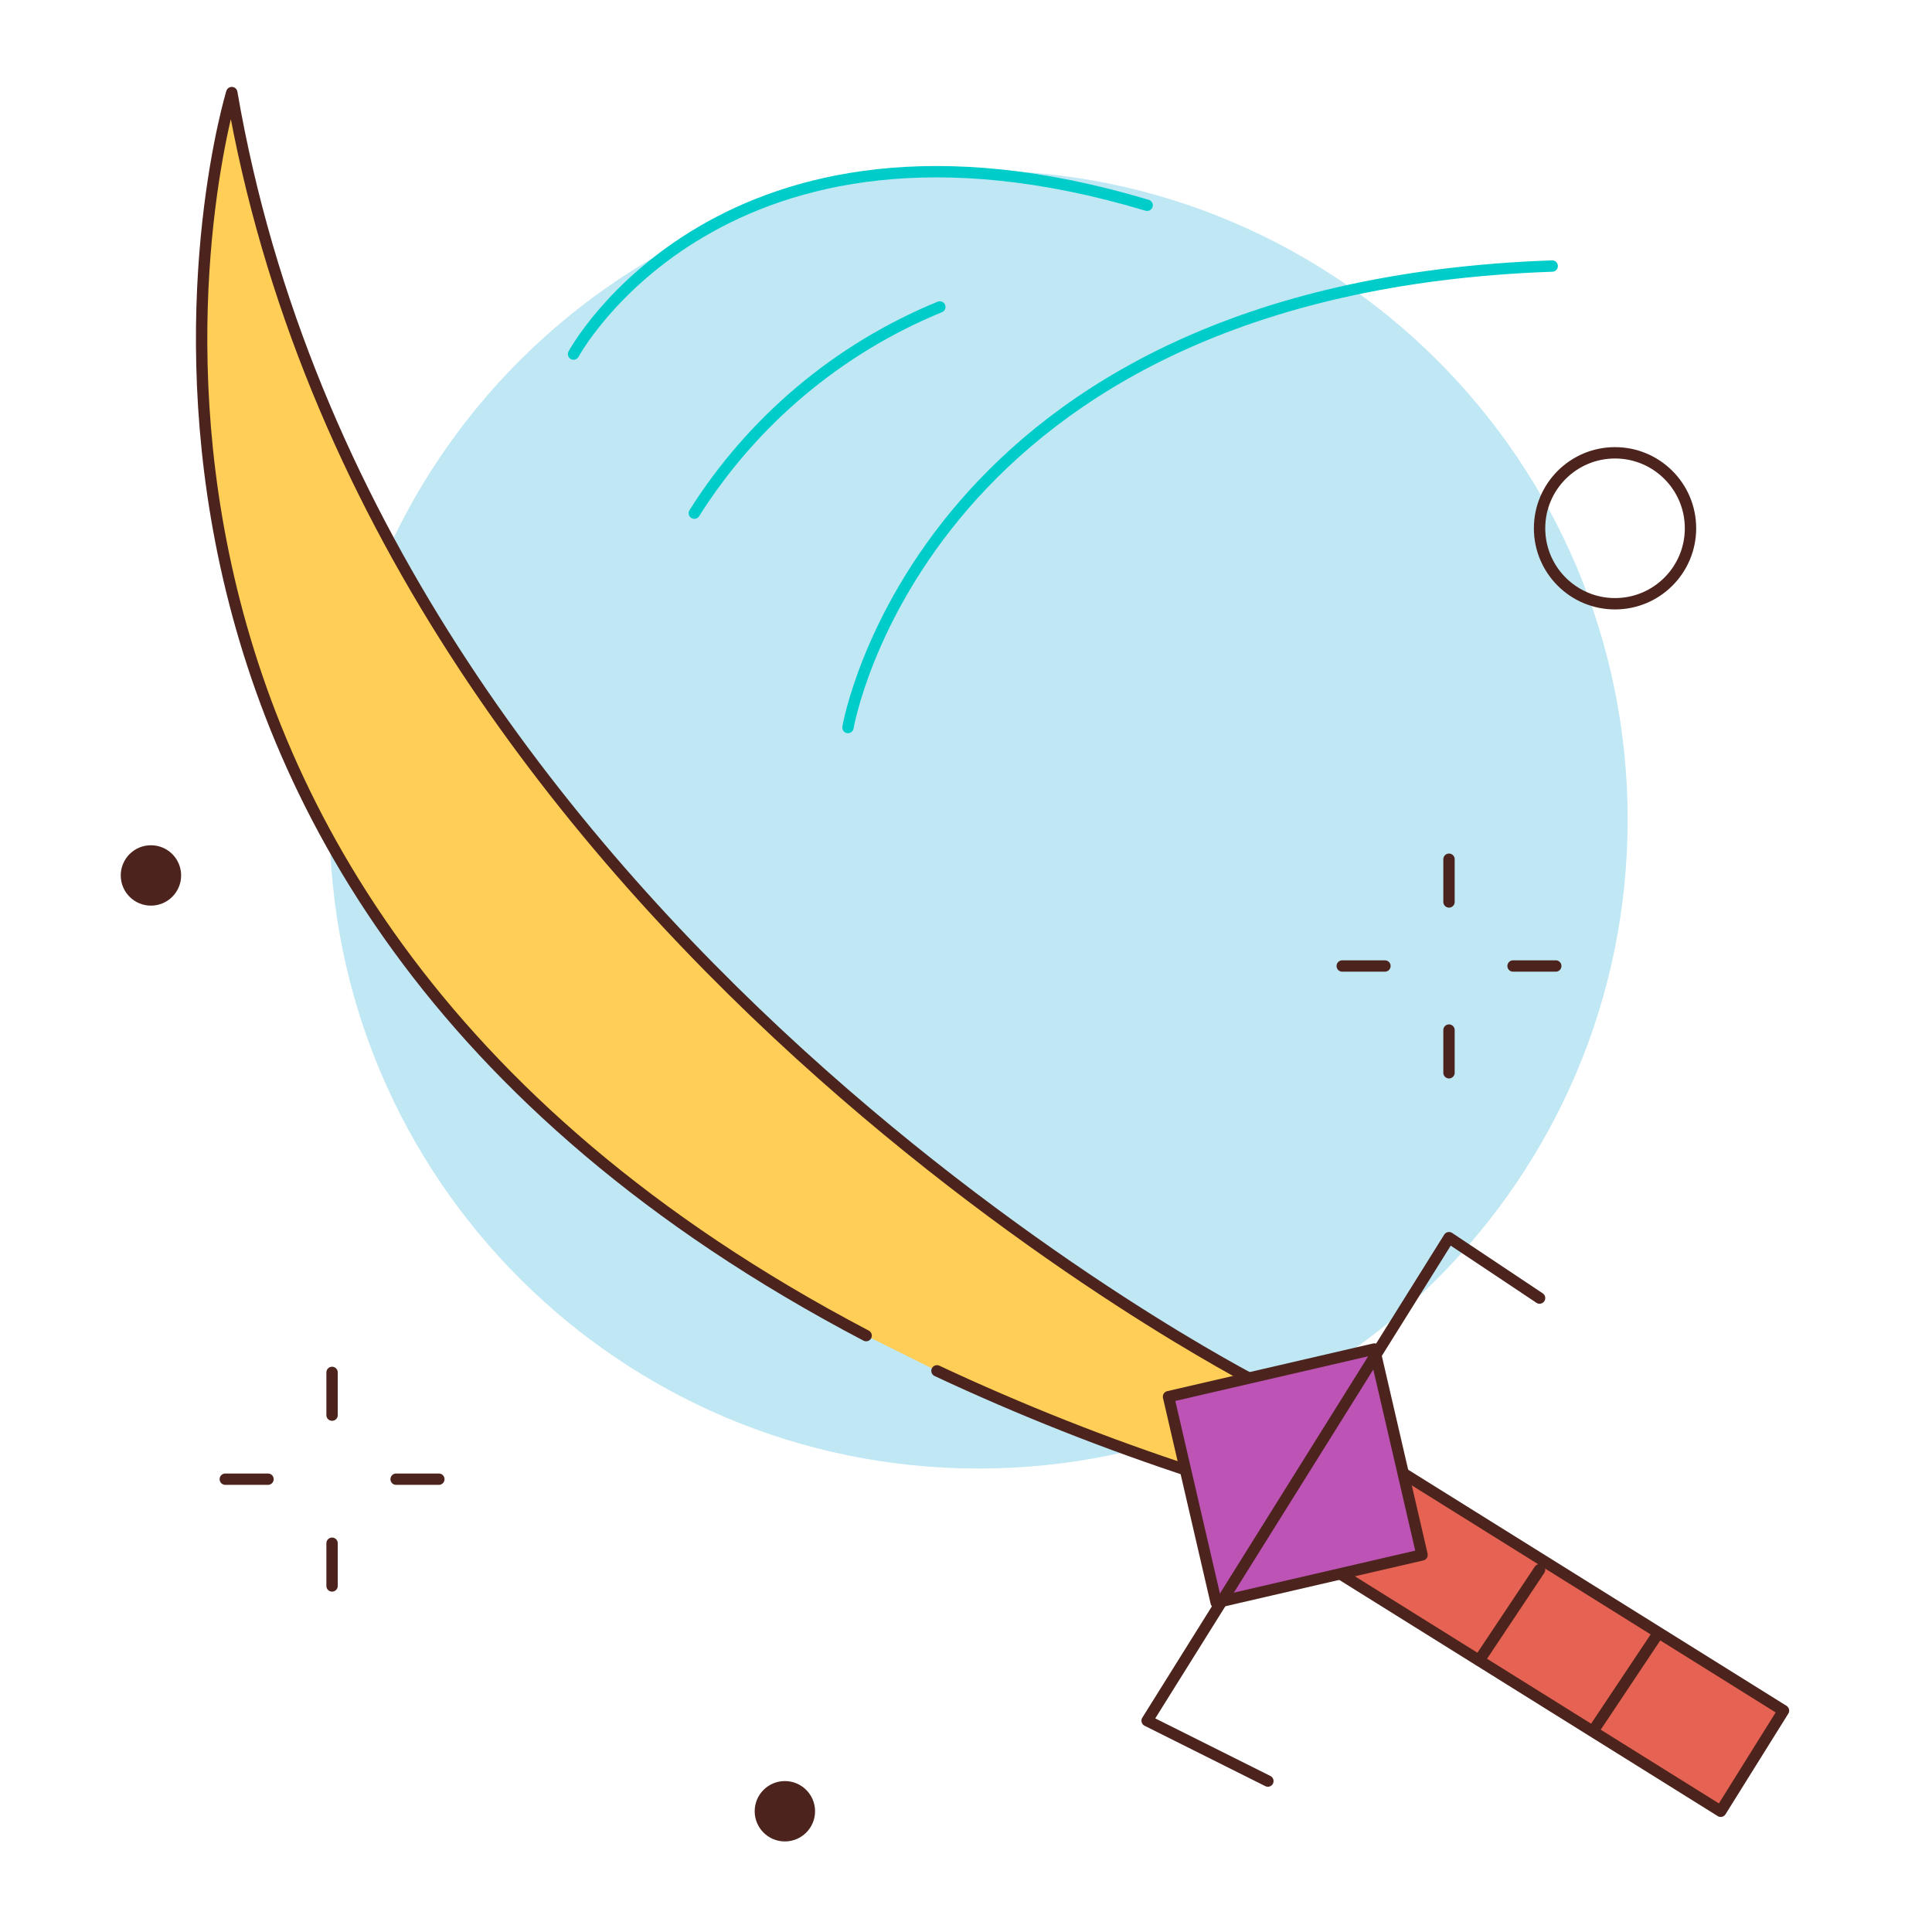 <svg width="170" height="170" viewBox="0 0 170 170" fill="none" xmlns="http://www.w3.org/2000/svg">
<path d="M86.109 129.219C117.65 129.219 143.219 103.65 143.219 72.109C143.219 40.569 117.65 15 86.109 15C54.569 15 29 40.569 29 72.109C29 103.65 54.569 129.219 86.109 129.219Z" fill="#BFE7F4"/>
<path d="M142.109 53.125C145.777 53.125 148.75 50.152 148.75 46.484C148.75 42.817 145.777 39.844 142.109 39.844C138.442 39.844 135.469 42.817 135.469 46.484C135.469 50.152 138.442 53.125 142.109 53.125Z" stroke="#4C241D" stroke-linecap="round" stroke-linejoin="round"/>
<path d="M13.281 79.688C14.748 79.688 15.938 78.498 15.938 77.031C15.938 75.564 14.748 74.375 13.281 74.375C11.814 74.375 10.625 75.564 10.625 77.031C10.625 78.498 11.814 79.688 13.281 79.688Z" fill="#4C241D"/>
<path d="M69.062 162.031C70.529 162.031 71.719 160.842 71.719 159.375C71.719 157.908 70.529 156.719 69.062 156.719C67.596 156.719 66.406 157.908 66.406 159.375C66.406 160.842 67.596 162.031 69.062 162.031Z" fill="#4C241D"/>
<path d="M127.5 75.605V79.364" stroke="#4C241D" stroke-linecap="round" stroke-linejoin="round"/>
<path d="M127.5 90.637V94.395" stroke="#4C241D" stroke-linecap="round" stroke-linejoin="round"/>
<path d="M118.105 85H121.863" stroke="#4C241D" stroke-linecap="round" stroke-linejoin="round"/>
<path d="M133.137 85H136.895" stroke="#4C241D" stroke-linecap="round" stroke-linejoin="round"/>
<path d="M29.219 120.761V124.52" stroke="#4C241D" stroke-linecap="round" stroke-linejoin="round"/>
<path d="M29.219 135.793V139.551" stroke="#4C241D" stroke-linecap="round" stroke-linejoin="round"/>
<path d="M19.824 130.156H23.582" stroke="#4C241D" stroke-linecap="round" stroke-linejoin="round"/>
<path d="M34.855 130.156H38.614" stroke="#4C241D" stroke-linecap="round" stroke-linejoin="round"/>
<path d="M82.445 120.623C89.824 124.078 97.407 127.078 105.153 129.606L110.731 121.704C110.731 121.704 33.155 82.301 20.395 8.147C20.395 8.147 -0.728 77.183 76.213 117.523" fill="#FFCE56"/>
<path d="M82.445 120.623C89.824 124.078 97.407 127.078 105.153 129.606L110.731 121.704C110.731 121.704 33.155 82.301 20.395 8.147C20.395 8.147 -0.728 77.183 76.213 117.523" stroke="#4C241D" stroke-linecap="round" stroke-linejoin="round"/>
<path d="M156.932 150.521L111.099 121.919L105.574 130.773L151.407 159.375L156.932 150.521Z" fill="#E66353" stroke="#4C241D" stroke-linecap="round" stroke-linejoin="round"/>
<path d="M120.935 118.703L102.82 122.897L107.014 141.011L125.129 136.818L120.935 118.703Z" fill="#BD53B5" stroke="#4C241D" stroke-linecap="round" stroke-linejoin="round"/>
<path d="M135.469 114.219L127.5 108.906L100.938 151.406L111.562 156.719" stroke="#4C241D" stroke-linecap="round" stroke-linejoin="round"/>
<path d="M135.469 138.125L130.156 146.094" stroke="#4C241D" stroke-linecap="round" stroke-linejoin="round"/>
<path d="M145.722 143.998L140.433 151.927" stroke="#4C241D" stroke-linecap="round" stroke-linejoin="round"/>
<path d="M50.469 31.155C50.469 31.155 63.553 6.853 100.938 18.062M74.614 64.016C74.614 64.016 81.148 25.354 136.579 23.41M61.094 45.156C66.232 37.008 73.782 30.665 82.694 27.009" stroke="#00CCCA" stroke-linecap="round" stroke-linejoin="round"/>
</svg>
